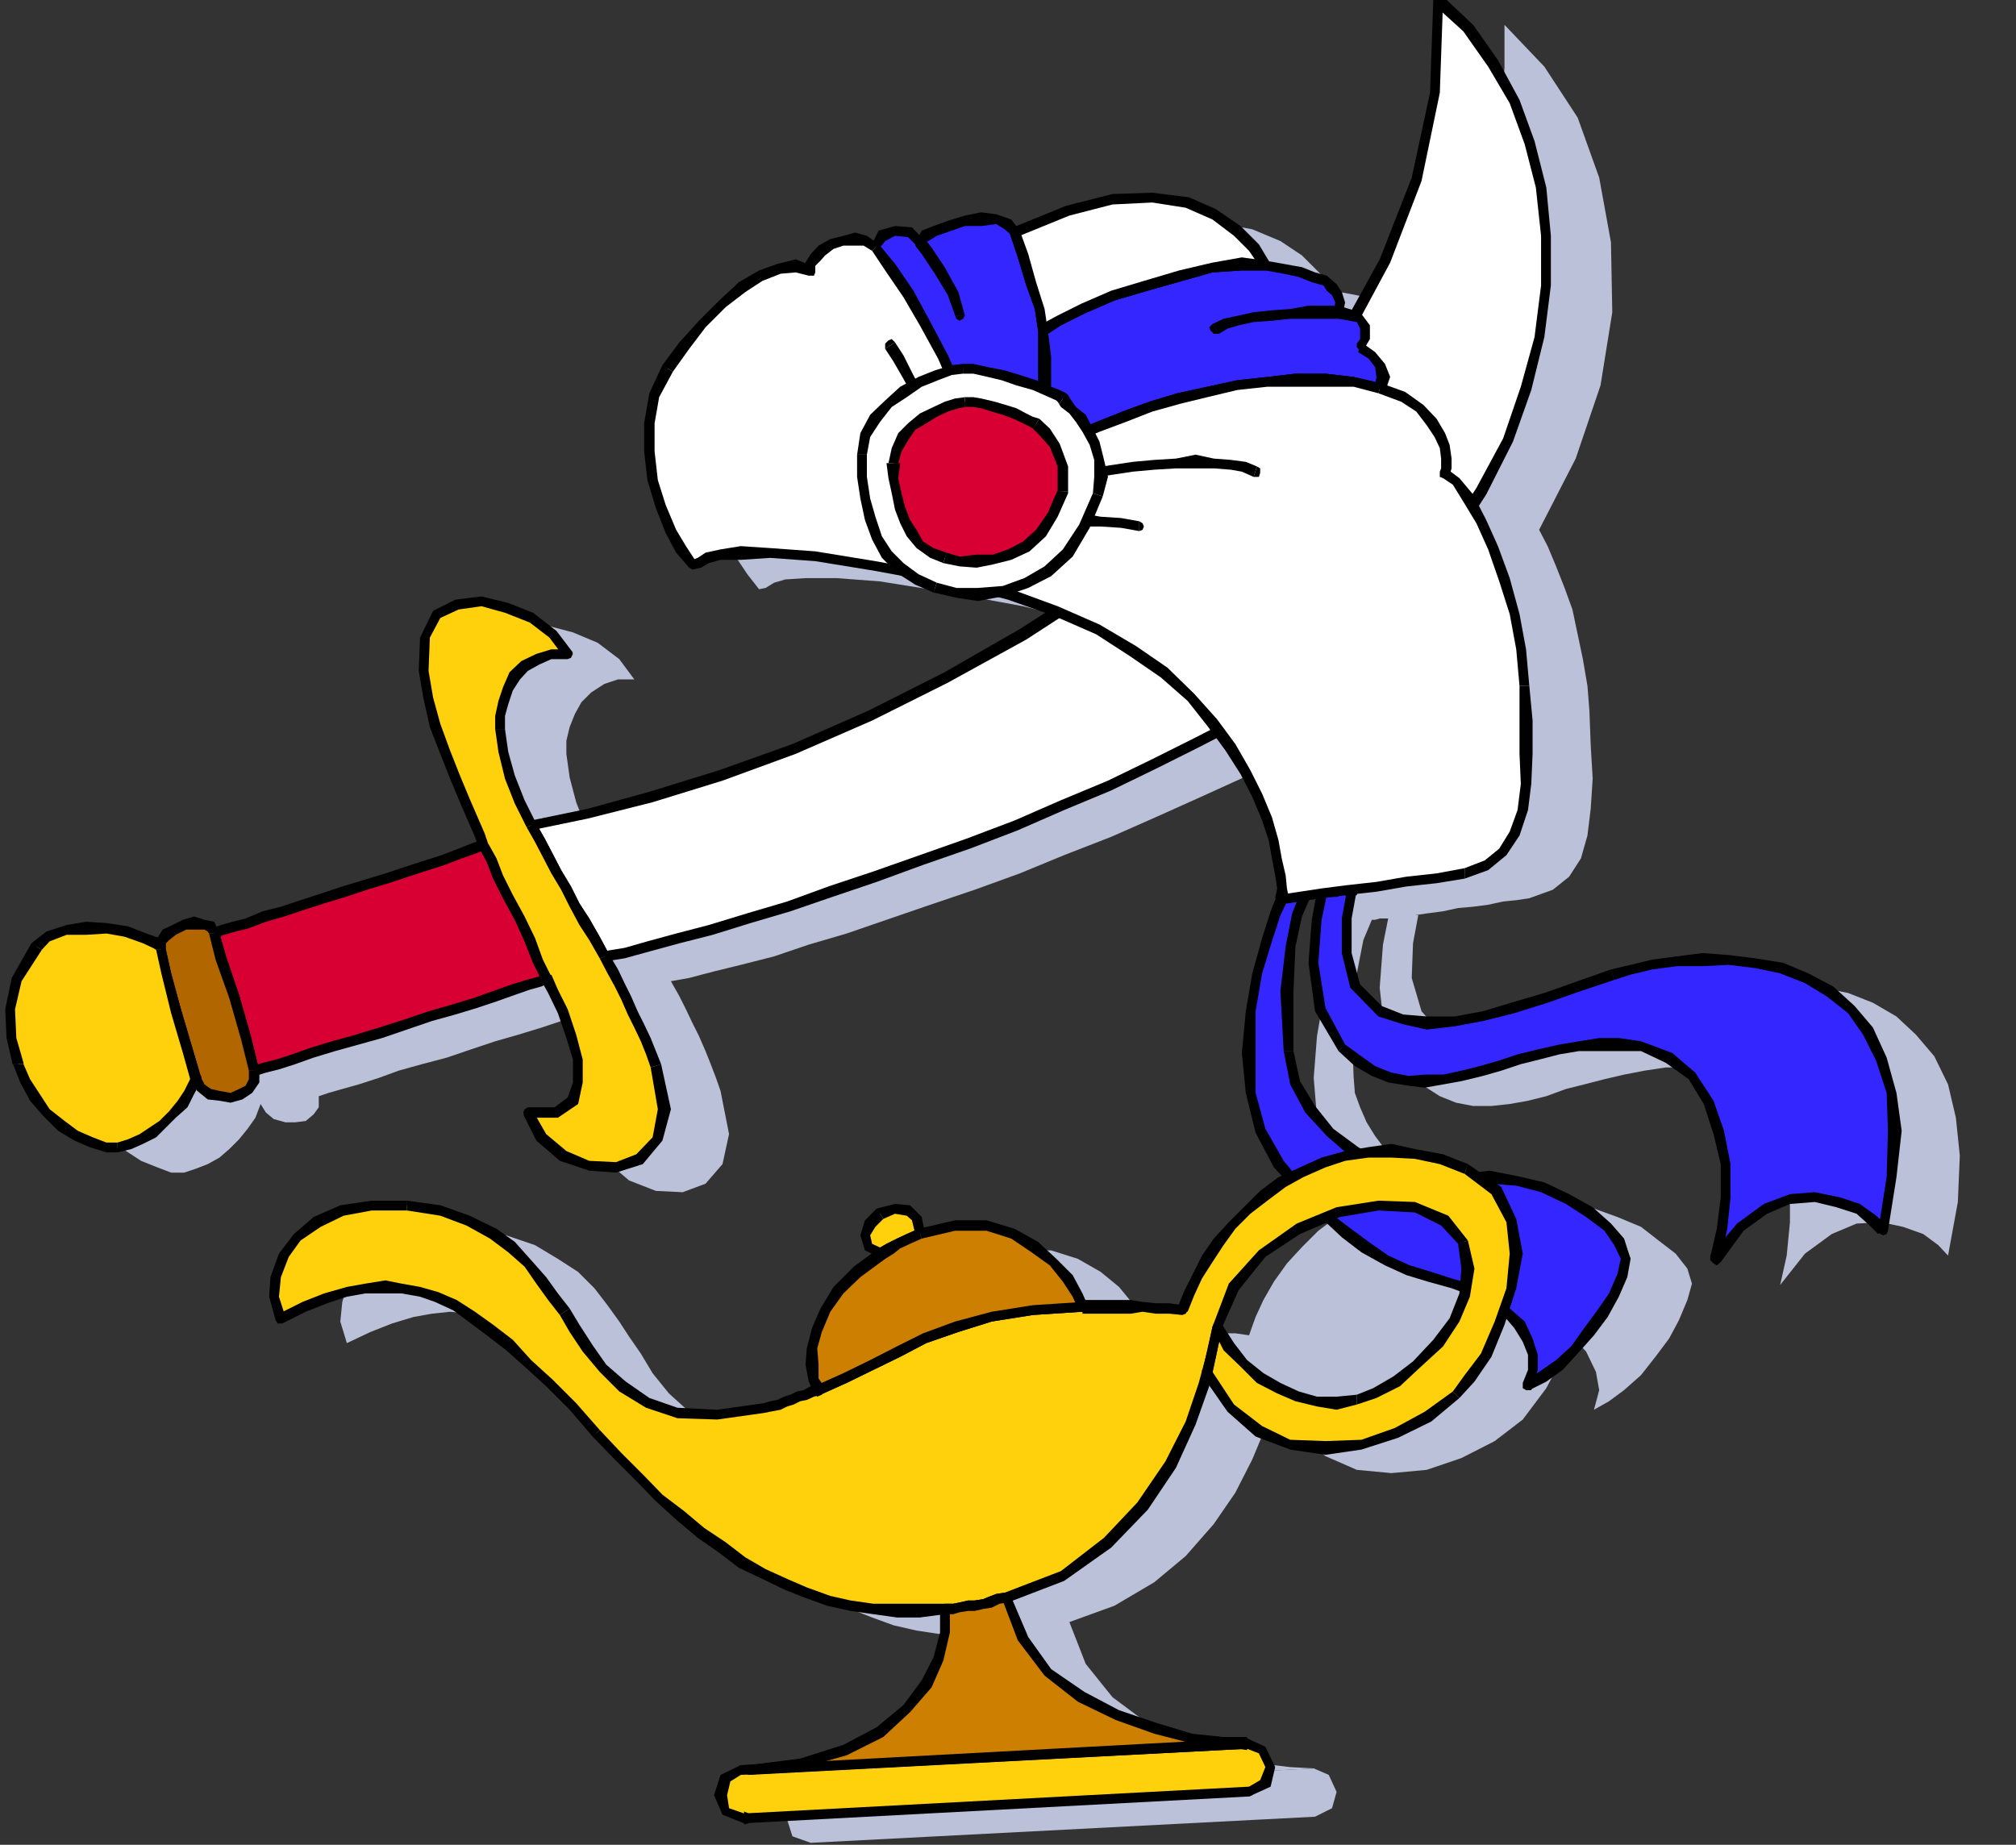 <?xml version="1.0" encoding="UTF-8" standalone="no"?>
<svg
   xmlns:ooo="http://xml.openoffice.org/svg/export"
   xmlns:dc="http://purl.org/dc/elements/1.1/"
   xmlns:cc="http://creativecommons.org/ns#"
   xmlns:rdf="http://www.w3.org/1999/02/22-rdf-syntax-ns#"
   xmlns:svg="http://www.w3.org/2000/svg"
   xmlns="http://www.w3.org/2000/svg"
   xmlns:sodipodi="http://sodipodi.sourceforge.net/DTD/sodipodi-0.dtd"
   xmlns:inkscape="http://www.inkscape.org/namespaces/inkscape"
   version="1.2"
   width="30.86mm"
   height="28.24mm"
   viewBox="0 0 3086 2824"
   preserveAspectRatio="xMidYMid"
   xml:space="preserve"
   id="svg369"
   sodipodi:docname="genie.svg"
   style="fill-rule:evenodd;stroke-width:28.222;stroke-linejoin:round"
   inkscape:version="0.92.5 (2060ec1f9f, 2020-04-08)"><rect x="0" y="0" width="3086" height="2824" fill="#333333" stroke="none"/><sodipodi:namedview
   pagecolor="#ffffff"
   bordercolor="#666666"
   borderopacity="1"
   objecttolerance="10"
   gridtolerance="10"
   guidetolerance="10"
   inkscape:pageopacity="0"
   inkscape:pageshadow="2"
   inkscape:window-width="664"
   inkscape:window-height="487"
   id="namedview371"
   showgrid="false"
   inkscape:zoom="0.2102413"
   inkscape:cx="58.318111"
   inkscape:cy="53.366928"
   inkscape:window-x="0"
   inkscape:window-y="0"
   inkscape:window-maximized="0"
   inkscape:current-layer="svg369" />
 <defs
   class="ClipPathGroup"
   id="defs8">
  <clipPath
   id="presentation_clip_path"
   clipPathUnits="userSpaceOnUse">
   <rect
   x="0"
   y="0"
   width="21000"
   height="29700"
   id="rect2" />
  </clipPath>
  <clipPath
   id="presentation_clip_path_shrink"
   clipPathUnits="userSpaceOnUse">
   <rect
   x="21"
   y="29"
   width="20958"
   height="29641"
   id="rect5" />
  </clipPath>
 </defs>
 <defs
   class="TextShapeIndex"
   id="defs12">
  <g
   ooo:slide="id1"
   ooo:id-list="id3"
   id="g10" />
 </defs>
 <defs
   class="EmbeddedBulletChars"
   id="defs44">
  <g
   id="bullet-char-template-57356"
   transform="matrix(4.8828125e-4,0,0,-4.8828125e-4,0,0)">
   <path
   d="M 580,1141 1163,571 580,0 -4,571 Z"
   id="path14"
   inkscape:connector-curvature="0" />
  </g>
  <g
   id="bullet-char-template-57354"
   transform="matrix(4.8828125e-4,0,0,-4.8828125e-4,0,0)">
   <path
   d="M 8,1128 H 1137 V 0 H 8 Z"
   id="path17"
   inkscape:connector-curvature="0" />
  </g>
  <g
   id="bullet-char-template-10146"
   transform="matrix(4.8828125e-4,0,0,-4.8828125e-4,0,0)">
   <path
   d="M 174,0 602,739 174,1481 1456,739 Z M 1358,739 309,1346 659,739 Z"
   id="path20"
   inkscape:connector-curvature="0" />
  </g>
  <g
   id="bullet-char-template-10132"
   transform="matrix(4.8828125e-4,0,0,-4.8828125e-4,0,0)">
   <path
   d="M 2015,739 1276,0 H 717 l 543,543 H 174 v 393 h 1086 l -543,545 h 557 z"
   id="path23"
   inkscape:connector-curvature="0" />
  </g>
  <g
   id="bullet-char-template-10007"
   transform="matrix(4.8828125e-4,0,0,-4.8828125e-4,0,0)">
   <path
   d="m 0,-2 c -7,16 -16,29 -25,39 l 381,530 c -94,256 -141,385 -141,387 0,25 13,38 40,38 9,0 21,-2 34,-5 21,4 42,12 65,25 l 27,-13 111,-251 280,301 64,-25 24,25 c 21,-10 41,-24 62,-43 C 886,937 835,863 770,784 769,783 710,716 594,584 L 774,223 c 0,-27 -21,-55 -63,-84 l 16,-20 C 717,90 699,76 672,76 641,76 570,178 457,381 L 164,-76 c -22,-34 -53,-51 -92,-51 -42,0 -63,17 -64,51 -7,9 -10,24 -10,44 0,9 1,19 2,30 z"
   id="path26"
   inkscape:connector-curvature="0" />
  </g>
  <g
   id="bullet-char-template-10004"
   transform="matrix(4.8828125e-4,0,0,-4.8828125e-4,0,0)">
   <path
   d="M 285,-33 C 182,-33 111,30 74,156 52,228 41,333 41,471 c 0,78 14,145 41,201 34,71 87,106 158,106 53,0 88,-31 106,-94 l 23,-176 c 8,-64 28,-97 59,-98 l 735,706 c 11,11 33,17 66,17 42,0 63,-15 63,-46 V 965 c 0,-36 -10,-64 -30,-84 L 442,47 C 390,-6 338,-33 285,-33 Z"
   id="path29"
   inkscape:connector-curvature="0" />
  </g>
  <g
   id="bullet-char-template-9679"
   transform="matrix(4.8828125e-4,0,0,-4.8828125e-4,0,0)">
   <path
   d="M 813,0 C 632,0 489,54 383,161 276,268 223,411 223,592 c 0,181 53,324 160,431 106,107 249,161 430,161 179,0 323,-54 432,-161 108,-107 162,-251 162,-431 0,-180 -54,-324 -162,-431 C 1136,54 992,0 813,0 Z"
   id="path32"
   inkscape:connector-curvature="0" />
  </g>
  <g
   id="bullet-char-template-8226"
   transform="matrix(4.8828125e-4,0,0,-4.8828125e-4,0,0)">
   <path
   d="m 346,457 c -73,0 -137,26 -191,78 -54,51 -81,114 -81,188 0,73 27,136 81,188 54,52 118,78 191,78 73,0 134,-26 185,-79 51,-51 77,-114 77,-187 0,-75 -25,-137 -76,-188 -50,-52 -112,-78 -186,-78 z"
   id="path35"
   inkscape:connector-curvature="0" />
  </g>
  <g
   id="bullet-char-template-8211"
   transform="matrix(4.8828125e-4,0,0,-4.8828125e-4,0,0)">
   <path
   d="M -4,459 H 1135 V 606 H -4 Z"
   id="path38"
   inkscape:connector-curvature="0" />
  </g>
  <g
   id="bullet-char-template-61548"
   transform="matrix(4.8828125e-4,0,0,-4.8828125e-4,0,0)">
   <path
   d="m 173,740 c 0,163 58,303 173,419 116,115 255,173 419,173 163,0 302,-58 418,-173 116,-116 174,-256 174,-419 0,-163 -58,-303 -174,-418 C 1067,206 928,148 765,148 601,148 462,206 346,322 231,437 173,577 173,740 Z"
   id="path41"
   inkscape:connector-curvature="0" />
  </g>
 </defs>
 <g
   id="g49"
   transform="translate(-8957,-13438)">
  <g
   id="id2"
   class="Master_Slide">
   <g
   id="bg-id2"
   class="Background" />
   <g
   id="bo-id2"
   class="BackgroundObjects" />
  </g>
 </g>
 <g
   class="SlideGroup"
   id="g367"
   transform="translate(-8957,-13438)">
  <g
   id="g365">
   <g
   id="container-id1">
    <g
   id="id1"
   class="Slide"
   clip-path="url(#presentation_clip_path)">
     <g
   class="Page"
   id="g361">
      <g
   class="Graphic"
   id="g359">
       <g
   id="id3">
        <rect
   class="BoundingBox"
   x="8957"
   y="13438"
   width="3086"
   height="2824"
   id="rect51"
   style="fill:none;stroke:none" />
        <defs
   id="defs56">
         <clipPath
   id="clip_path_1"
   clipPathUnits="userSpaceOnUse">
          <path
   d="m 8957,13438 h 3085 v 2823 H 8957 Z"
   id="path53"
   inkscape:connector-curvature="0" />
         </clipPath>
        </defs>
        <g
   clip-path="url(#clip_path_1)"
   id="g356">
         <path
   d="m 11527,14968 -53,18 -51,18 -49,15 -45,13 -46,7 -41,5 -38,-5 -35,-12 -36,-41 -15,-51 2,-53 8,-43 h -3 v 0 0 h -2 l 20,-3 23,-3 23,-5 23,-2 23,-3 23,-5 20,-2 20,-3 36,-13 25,-20 18,-28 10,-35 5,-41 3,-46 -3,-51 -2,-53 -3,-38 -7,-41 -8,-38 -8,-38 -12,-33 -13,-33 -13,-31 -13,-25 56,-109 38,-112 18,-112 -2,-107 -18,-99 -33,-92 -51,-78 -61,-64 v 66 l -5,66 -10,64 -15,61 -18,58 -23,59 -26,56 -30,53 -5,-2 h -8 l -7,-3 h -8 l 3,-15 -3,-13 -8,-10 -12,-10 -16,-5 -20,-8 -25,-5 -28,-5 -18,-26 -28,-28 -33,-22 -43,-18 -54,-10 -61,2 -68,18 -82,33 -10,-13 -18,-7 h -20 l -25,2 -26,8 -20,7 -15,8 -8,10 -15,-15 -23,-3 -23,8 -10,18 -15,-10 -16,-3 -18,3 -15,5 -15,10 -13,10 -5,10 v 10 l -23,-5 -25,3 -28,13 -28,17 -31,23 -30,31 -28,33 -25,35 -21,41 -7,43 v 44 l 5,43 10,40 15,39 18,27 18,23 10,-2 13,-8 17,-5 31,-2 h 48 l 66,5 94,15 125,23 20,5 23,5 20,5 18,5 21,5 17,8 18,5 18,8 -53,33 -54,33 -56,30 -53,28 -56,28 -53,25 -56,23 -51,21 -54,20 -50,18 -51,15 -49,15 -45,13 -44,10 -43,10 -38,8 -18,-38 -15,-38 -10,-38 -5,-36 v -20 l 5,-21 8,-20 10,-18 15,-15 20,-13 21,-7 h 25 l -23,-31 -33,-25 -38,-16 -38,-10 -38,5 -31,16 -18,35 -2,51 8,41 10,43 15,41 15,38 15,35 13,31 10,23 5,15 -15,5 -20,8 -26,10 -25,7 -31,11 -33,10 -30,10 -33,10 -33,10 -33,10 -31,11 -28,7 -23,10 -22,5 -16,6 -12,5 -5,-11 -11,-2 -15,-3 -15,3 -15,8 -13,7 -10,10 v 13 l -8,-10 -18,-8 -25,-7 -31,-5 -30,-3 -31,3 -28,10 -17,15 -31,51 -10,46 2,43 8,40 10,26 16,25 20,23 20,21 23,15 25,10 21,8 h 20 l 18,-6 18,-7 18,-10 15,-13 15,-15 13,-16 12,-17 8,-21 8,13 12,10 18,5 h 15 l 16,-2 12,-10 8,-11 v -17 l 15,-5 21,-6 25,-7 31,-10 30,-11 36,-10 38,-10 38,-13 36,-12 35,-10 36,-11 30,-10 28,-10 23,-8 18,-5 10,-5 10,21 13,33 15,35 8,38 2,36 -10,25 -23,18 h -43 l 20,38 33,28 41,16 41,2 35,-13 26,-30 10,-46 -13,-66 -7,-20 -8,-21 -8,-20 -10,-23 -10,-20 -10,-21 -10,-20 -13,-23 28,-5 38,-10 41,-10 51,-13 53,-18 58,-17 61,-21 67,-23 68,-23 69,-25 68,-28 72,-28 68,-30 69,-31 66,-30 64,-33 27,40 21,41 18,41 12,35 8,31 5,28 3,22 v 18 l -11,23 -12,41 -13,51 -10,58 -5,64 5,61 13,58 27,51 6,5 5,5 5,8 5,5 -31,20 -28,21 -25,25 -23,25 -20,28 -16,28 -12,26 -10,28 -21,-3 h -23 -17 l -21,-2 h -18 -17 l -18,2 h -18 l -8,-20 -15,-23 -23,-28 -28,-23 -35,-20 -41,-13 h -48 l -51,13 -5,-23 -15,-13 -21,-2 -20,7 -15,15 -8,18 3,18 20,10 -38,28 -28,28 -18,31 -13,30 -7,28 v 26 l 2,22 8,16 -10,5 -10,2 -11,5 -10,3 -10,5 -13,3 -10,2 -13,3 -71,10 -58,-3 -48,-15 -36,-25 -31,-28 -25,-31 -18,-30 -18,-26 -15,-23 -18,-25 -20,-26 -25,-25 -31,-20 -35,-21 -44,-15 -51,-7 h -53 l -46,7 -38,18 -30,23 -23,28 -10,33 -3,30 10,33 36,-17 33,-13 33,-10 28,-5 28,-3 28,3 28,5 25,7 28,13 26,18 28,20 28,23 30,28 31,30 35,36 36,41 33,35 33,33 33,31 30,28 33,25 31,23 33,23 30,18 34,15 33,13 33,12 35,8 33,5 38,3 h 36 l 38,-3 v 38 l -10,38 -18,41 -30,36 -44,35 -53,28 -66,21 -79,10 763,-41 -36,-2 -51,-6 -53,-15 -59,-20 -58,-28 -51,-38 -41,-51 -25,-64 69,-25 61,-36 48,-40 43,-49 33,-48 26,-51 20,-48 13,-46 35,54 44,35 48,21 53,5 54,-5 53,-18 51,-26 43,-33 15,-20 21,-28 20,-38 18,-43 23,25 15,31 5,28 -8,30 23,-13 23,-17 26,-23 22,-28 21,-28 15,-28 13,-31 7,-25 -7,-23 -18,-23 -26,-20 -27,-21 -36,-15 -36,-13 -35,-7 -38,-3 -5,-2 -6,-5 -5,-3 -5,-2 -23,-8 -20,-8 -23,-5 -20,-2 -23,-3 h -20 -21 l -20,3 -20,-13 -18,-15 -18,-18 -15,-20 -13,-21 -10,-23 -8,-22 -2,-26 -3,-89 8,-68 10,-51 13,-31 v 0 0 0 0 h 5 l 7,-2 h 8 10 -2 v 0 h -3 v 0 l -8,40 -5,66 8,72 33,58 26,20 25,16 25,10 26,5 h 28 l 28,-3 28,-5 28,-7 30,-11 28,-7 31,-8 30,-7 31,-6 33,-5 h 30 l 33,5 43,18 33,28 26,41 15,46 10,48 v 51 l -5,51 -10,45 38,-48 41,-30 38,-16 38,-2 33,7 31,11 23,17 15,16 15,-82 3,-71 -6,-58 -12,-51 -21,-43 -28,-33 -30,-28 -36,-21 -38,-15 -40,-8 -41,-5 h -41 l -38,3 -38,5 -33,8 z"
   id="path58"
   inkscape:connector-curvature="0"
   style="fill:#bac1d8;stroke:none" />
         <path
   d="m 11136,15619 -31,5 -31,-3 -30,-7 -31,-13 -27,-15 -26,-23 -20,-25 -18,-31 10,-30 13,-28 18,-23 20,-23 23,-20 28,-18 28,-13 28,-13 23,21 23,17 25,16 23,12 23,11 23,10 25,7 25,8 5,3 h 8 l 5,2 5,3 -10,30 -15,31 -23,28 -23,22 -25,23 -26,16 -25,12 z"
   id="path60"
   inkscape:connector-curvature="0"
   style="fill:#bac1d8;stroke:none" />
         <path
   d="m 11108,14841 h -3 v 0 0 h -3 3 v 0 0 z"
   id="path62"
   inkscape:connector-curvature="0"
   style="fill:#bac1d8;stroke:none" />
         <path
   d="m 10198,16259 772,-40 26,-13 7,-25 -12,-26 -23,-10 -776,41 -22,12 -8,26 8,25 z"
   id="path64"
   inkscape:connector-curvature="0"
   style="fill:#bac1d8;stroke:none" />
         <path
   d="m 9882,14902 -15,-28 -15,-25 -15,-26 -13,-25 -15,-26 -13,-25 -13,-23 -13,-23 87,-17 96,-26 107,-33 112,-41 117,-50 117,-59 117,-66 114,-74 107,-84 102,-91 89,-99 78,-107 64,-117 48,-124 28,-133 5,-142 46,43 38,54 33,58 23,64 18,68 8,74 v 76 l -11,79 -20,79 -28,79 -41,78 -50,79 -61,74 -74,71 -87,66 -99,61 -63,33 -66,33 -69,33 -71,31 -71,30 -74,28 -71,26 -71,25 -69,23 -64,23 -61,18 -58,17 -51,13 -43,13 -38,10 z"
   id="path66"
   inkscape:connector-curvature="0"
   style="fill:#ffffff;stroke:none" />
         <path
   d="m 9770,14694 -7,10 13,23 12,23 13,25 15,25 13,26 15,28 15,23 16,28 15,-5 -15,-28 -16,-28 -15,-23 -13,-26 -15,-25 -13,-25 -12,-23 -13,-23 -8,10 8,-10 -2,-5 h -8 l -5,2 v 8 z"
   id="path68"
   inkscape:connector-curvature="0"
   style="fill:#000000;stroke:none" />
         <path
   d="m 11163,13430 -12,8 -5,142 -28,130 -49,125 -63,114 -79,107 -86,99 -102,89 -107,84 -114,73 -115,66 -117,59 -116,51 -112,40 -107,33 -94,26 -87,18 v 15 l 87,-18 99,-25 107,-33 112,-41 117,-51 116,-58 120,-66 114,-74 107,-84 102,-94 91,-99 79,-107 64,-119 48,-125 28,-135 5,-142 -13,8 13,-8 -3,-5 -5,-3 -5,3 -2,5 z"
   id="path70"
   inkscape:connector-curvature="0"
   style="fill:#000000;stroke:none" />
         <path
   d="m 10856,14549 v 0 l 102,-61 86,-66 74,-74 63,-74 51,-79 41,-81 28,-79 20,-81 10,-79 v -76 l -7,-74 -18,-71 -23,-63 -33,-61 -38,-54 -49,-46 -10,16 44,40 38,54 33,56 23,63 17,66 8,74 v 76 l -10,79 -21,76 -27,79 -41,76 -51,79 -58,74 -74,68 -87,67 -96,61 v 0 z"
   id="path72"
   inkscape:connector-curvature="0"
   style="fill:#000000;stroke:none" />
         <path
   d="m 9875,14905 7,5 31,-5 40,-11 44,-12 51,-13 58,-18 61,-18 64,-22 68,-23 71,-26 72,-25 73,-28 71,-31 72,-30 68,-33 66,-33 64,-33 -5,-15 -64,33 -66,33 -68,33 -72,30 -71,31 -74,28 -71,25 -71,25 -69,23 -63,23 -61,18 -59,18 -50,13 -44,12 -35,10 -31,5 8,6 -8,-6 -5,3 -2,5 2,5 5,3 z"
   id="path74"
   inkscape:connector-curvature="0"
   style="fill:#000000;stroke:none" />
         <path
   d="m 9285,14867 10,38 20,58 18,64 13,50 15,-5 21,-5 25,-7 28,-10 33,-11 36,-10 35,-10 38,-13 38,-12 36,-11 33,-10 31,-10 27,-10 23,-8 18,-5 10,-5 -12,-25 -13,-33 -15,-33 -18,-33 -15,-31 -11,-25 -10,-18 -2,-5 -16,5 -20,8 -25,10 -26,7 -30,10 -31,11 -33,10 -33,10 -33,10 -30,10 -31,10 -28,8 -25,10 -21,5 -17,5 z"
   id="path76"
   inkscape:connector-curvature="0"
   style="fill:#d80033;stroke:none" />
         <path
   d="m 9343,15070 11,7 -13,-53 -18,-63 -20,-59 -10,-35 h -16 l 10,40 21,59 18,63 12,48 10,8 -10,-8 3,6 5,2 5,-2 3,-6 z"
   id="path78"
   inkscape:connector-curvature="0"
   style="fill:#000000;stroke:none" />
         <path
   d="m 9786,14938 5,-10 -10,5 -18,5 -23,7 -28,10 -31,11 -33,10 -35,10 -38,13 -38,12 -36,11 -36,10 -33,10 -28,10 -25,8 -20,5 -16,5 5,15 16,-5 20,-5 25,-8 28,-10 33,-10 36,-10 36,-10 38,-13 38,-13 36,-10 33,-10 30,-10 28,-10 23,-8 18,-5 10,-5 5,-10 -5,10 5,-5 v -5 l -3,-5 h -7 z"
   id="path80"
   inkscape:connector-curvature="0"
   style="fill:#000000;stroke:none" />
         <path
   d="m 9699,14739 -10,-5 3,5 10,18 10,26 15,30 18,33 15,33 13,33 13,26 15,-5 -13,-26 -12,-33 -16,-33 -18,-33 -15,-30 -10,-26 -10,-18 -3,-5 -10,-5 10,5 -2,-5 h -8 l -5,3 v 7 z"
   id="path82"
   inkscape:connector-curvature="0"
   style="fill:#000000;stroke:none" />
         <path
   d="m 9293,14867 -6,7 13,-5 18,-5 20,-5 26,-10 28,-8 30,-10 31,-10 33,-10 33,-11 33,-10 30,-10 31,-10 25,-8 26,-10 20,-7 15,-6 -5,-15 -15,5 -20,8 -26,10 -25,8 -31,10 -30,10 -33,10 -33,10 -33,11 -31,10 -30,10 -28,7 -26,11 -20,5 -18,5 -13,5 -5,8 5,-8 -5,2 v 8 l 3,5 h 7 z"
   id="path84"
   inkscape:connector-curvature="0"
   style="fill:#000000;stroke:none" />
         <path
   d="m 9204,14892 7,36 15,58 18,61 13,43 8,13 12,10 16,3 17,2 16,-5 12,-8 8,-12 v -16 l -13,-50 -18,-64 -20,-58 -10,-38 -5,-11 -10,-2 -16,-3 -15,3 -15,7 -13,8 -7,10 z"
   id="path86"
   inkscape:connector-curvature="0"
   style="fill:#b26600;stroke:none" />
         <path
   d="m 9265,15088 v 0 l -13,-44 -18,-61 -15,-55 -8,-36 h -15 l 8,36 15,61 18,61 12,43 v 0 0 l 5,5 h 5 l 6,-3 z"
   id="path88"
   inkscape:connector-curvature="0"
   style="fill:#000000;stroke:none" />
         <path
   d="m 9338,15077 v 0 13 l -5,10 -10,5 -13,6 -17,-3 -13,-3 -10,-7 -5,-10 -16,5 10,15 16,13 18,2 17,3 18,-5 15,-10 11,-16 v -18 0 z"
   id="path90"
   inkscape:connector-curvature="0"
   style="fill:#000000;stroke:none" />
         <path
   d="m 9277,14867 v 0 l 10,40 21,59 18,63 12,48 h 16 l -13,-53 -18,-63 -20,-59 -10,-35 v 0 z"
   id="path92"
   inkscape:connector-curvature="0"
   style="fill:#000000;stroke:none" />
         <path
   d="m 9211,14892 v -3 -7 l 5,-5 10,-8 16,-8 h 12 16 l 5,3 2,3 h 16 l -8,-18 -15,-3 -16,-5 -17,5 -16,8 -15,7 -10,16 v 17 -2 2 l 5,6 h 5 l 5,-3 v -8 z"
   id="path94"
   inkscape:connector-curvature="0"
   style="fill:#000000;stroke:none" />
         <path
   d="m 9697,14732 2,5 10,18 11,25 15,31 18,33 15,33 13,33 12,25 10,20 16,31 12,38 11,36 v 35 l -8,28 -25,18 h -44 l 21,38 33,28 40,15 41,3 36,-13 28,-30 10,-46 -13,-66 -8,-20 -7,-21 -10,-20 -10,-20 -11,-23 -10,-21 -10,-20 -13,-23 -15,-28 -15,-25 -15,-26 -13,-25 -15,-26 -13,-25 -13,-23 -13,-23 -17,-35 -16,-38 -10,-39 -5,-35 v -20 l 5,-21 8,-20 10,-20 15,-16 21,-10 20,-8 h 25 l -23,-30 -33,-25 -38,-16 -38,-10 -38,5 -30,15 -18,36 -3,51 8,41 10,43 15,40 16,39 15,35 12,31 11,23 z"
   id="path96"
   inkscape:connector-curvature="0"
   style="fill:#ffd10c;stroke:none" />
         <path
   d="m 9801,14930 v 3 l -13,-26 -12,-33 -16,-33 -18,-33 -15,-30 -10,-26 -10,-18 -3,-5 -15,5 3,5 10,18 10,26 15,30 18,33 15,33 13,33 13,26 v 2 -2 l 5,5 h 5 l 5,-3 v -7 z"
   id="path98"
   inkscape:connector-curvature="0"
   style="fill:#000000;stroke:none" />
         <path
   d="m 9773,15139 -8,10 h 46 l 31,-21 7,-33 v -35 l -10,-38 -13,-39 -15,-30 -10,-23 -15,10 10,18 15,31 13,38 10,33 v 35 l -8,23 -20,15 h -41 l -7,11 7,-11 -5,3 -2,5 2,5 5,3 z"
   id="path100"
   inkscape:connector-curvature="0"
   style="fill:#000000;stroke:none" />
         <path
   d="m 9953,15072 v 0 l 11,64 -8,43 -25,26 -31,12 -41,-2 -35,-15 -31,-26 -20,-35 -15,5 20,40 36,31 45,15 41,3 41,-13 30,-36 13,-48 -15,-69 v 0 z"
   id="path102"
   inkscape:connector-curvature="0"
   style="fill:#000000;stroke:none" />
         <path
   d="m 9875,14905 v 0 l 12,23 11,20 10,20 10,23 10,20 10,21 8,20 7,20 16,-5 -8,-20 -8,-20 -10,-21 -10,-20 -10,-23 -10,-20 -10,-21 -13,-22 v 0 z"
   id="path104"
   inkscape:connector-curvature="0"
   style="fill:#000000;stroke:none" />
         <path
   d="m 9763,14704 v 0 l 13,23 12,23 13,25 15,25 13,26 15,28 15,23 16,28 15,-5 -15,-28 -16,-28 -15,-23 -13,-26 -15,-25 -13,-25 -12,-23 -13,-23 v 0 z"
   id="path106"
   inkscape:connector-curvature="0"
   style="fill:#000000;stroke:none" />
         <path
   d="m 9715,14554 v 0 l 5,35 10,41 15,38 18,36 15,-5 -18,-36 -15,-38 -10,-36 -5,-35 v 0 z"
   id="path108"
   inkscape:connector-curvature="0"
   style="fill:#000000;stroke:none" />
         <path
   d="m 9819,14442 7,-10 h -25 l -23,7 -23,11 -18,17 -10,23 -7,21 -5,23 v 20 h 15 v -20 l 5,-18 7,-21 11,-17 12,-13 18,-10 18,-8 h 25 l 8,-10 -8,10 5,-2 3,-6 -3,-5 -5,-2 z"
   id="path110"
   inkscape:connector-curvature="0"
   style="fill:#000000;stroke:none" />
         <path
   d="m 9613,14465 v 0 l 2,-51 16,-30 28,-13 35,-5 36,10 38,15 30,23 21,28 15,-5 -25,-33 -36,-28 -38,-15 -41,-10 -40,5 -34,17 -20,41 -2,51 v 0 z"
   id="path112"
   inkscape:connector-curvature="0"
   style="fill:#000000;stroke:none" />
         <path
   d="m 9704,14729 v 0 l -5,-15 -10,-23 -13,-30 -15,-36 -15,-38 -15,-41 -11,-40 -7,-41 h -15 l 7,41 10,45 16,41 15,38 15,36 13,30 10,23 5,15 v 0 0 l 5,5 h 5 l 5,-2 z"
   id="path114"
   inkscape:connector-curvature="0"
   style="fill:#000000;stroke:none" />
         <path
   d="m 9257,15090 -13,-43 -18,-61 -15,-58 -7,-36 -8,-10 -18,-8 -28,-10 -30,-5 h -31 l -30,2 -28,11 -18,15 -31,51 -10,45 3,44 10,40 10,26 15,25 18,23 23,20 23,16 23,10 23,7 h 17 l 18,-5 18,-7 18,-10 15,-13 15,-15 16,-16 10,-17 z"
   id="path116"
   inkscape:connector-curvature="0"
   style="fill:#ffd10c;stroke:none" />
         <path
   d="m 9196,14892 v 0 l 8,36 15,61 18,61 12,43 16,-5 -13,-44 -18,-61 -15,-55 -8,-36 v 0 z"
   id="path118"
   inkscape:connector-curvature="0"
   style="fill:#000000;stroke:none" />
         <path
   d="m 9021,14892 v 0 l 12,-13 26,-10 h 30 l 31,-2 28,5 28,10 15,7 5,3 h 15 l -10,-18 -20,-7 -28,-11 -33,-5 -31,-2 -30,5 -31,10 -23,18 v 0 z"
   id="path120"
   inkscape:connector-curvature="0"
   style="fill:#000000;stroke:none" />
         <path
   d="m 8993,15067 v -2 l -11,-38 -2,-44 10,-43 31,-48 -16,-10 -30,53 -10,48 2,44 10,43 v -3 z"
   id="path122"
   inkscape:connector-curvature="0"
   style="fill:#000000;stroke:none" />
         <path
   d="m 9137,15187 v 0 h -17 l -21,-8 -23,-10 -20,-15 -23,-18 -15,-23 -15,-23 -10,-23 h -16 l 11,28 15,28 20,23 23,23 25,15 23,10 26,8 h 17 v 0 z"
   id="path124"
   inkscape:connector-curvature="0"
   style="fill:#000000;stroke:none" />
         <path
   d="m 9249,15093 v -5 l -10,20 -10,15 -13,16 -15,15 -15,10 -15,10 -18,8 -16,5 v 15 l 21,-5 18,-8 20,-10 15,-15 15,-15 18,-16 10,-20 11,-20 v -5 5 -8 l -6,-2 h -5 l -5,5 z"
   id="path126"
   inkscape:connector-curvature="0"
   style="fill:#000000;stroke:none" />
         <path
   d="m 10980,14806 11,-3 h 12 l 10,-3 h 13 l -7,44 v 53 l 12,51 38,38 36,13 36,5 43,-3 43,-7 46,-13 51,-15 50,-18 51,-18 28,-8 33,-7 38,-5 39,-3 h 40 l 41,5 41,8 38,15 35,20 33,28 26,33 20,44 15,51 5,58 -5,71 -12,82 -16,-16 -22,-18 -31,-10 -36,-7 -38,2 -38,15 -38,28 -38,49 10,-46 5,-48 v -51 l -10,-48 -15,-46 -26,-41 -35,-28 -43,-18 -34,-2 h -30 l -31,2 -30,5 -31,8 -30,8 -31,10 -28,7 -30,8 -28,5 -28,3 h -25 l -28,-5 -26,-11 -23,-15 -25,-20 -33,-59 -10,-71 5,-66 z"
   id="path128"
   inkscape:connector-curvature="0"
   style="fill:#3326ff;stroke:none" />
         <path
   d="m 11034,14800 -8,-10 -13,3 -10,2 h -12 l -11,3 v 15 l 11,-2 h 12 l 10,-3 13,3 -7,-11 7,11 8,-3 2,-8 -2,-7 -8,-3 z"
   id="path130"
   inkscape:connector-curvature="0"
   style="fill:#000000;stroke:none" />
         <path
   d="m 11072,14978 v 0 l -33,-33 -13,-48 v -53 l 8,-44 h -15 l -8,44 v 53 l 13,53 43,44 v 0 z"
   id="path132"
   inkscape:connector-curvature="0"
   style="fill:#000000;stroke:none" />
         <path
   d="m 11423,14922 v 0 l -51,18 -51,18 -51,15 -43,13 -43,8 h -43 l -36,-3 -33,-13 -5,16 38,12 36,8 43,-5 43,-8 48,-12 51,-16 51,-18 51,-17 v 0 z"
   id="path134"
   inkscape:connector-curvature="0"
   style="fill:#000000;stroke:none" />
         <path
   d="m 11832,15327 15,-5 13,-82 8,-71 -8,-58 -15,-54 -21,-46 -28,-33 -33,-30 -38,-20 -38,-16 -43,-7 -41,-5 -40,-3 -39,5 -38,5 -33,8 -30,7 5,16 25,-8 33,-8 38,-5 h 39 l 40,-2 41,5 38,8 38,15 33,20 33,26 23,33 20,40 16,49 2,58 -2,71 -13,82 15,-6 -15,6 3,5 5,2 5,-2 2,-5 z"
   id="path136"
   inkscape:connector-curvature="0"
   style="fill:#000000;stroke:none" />
         <path
   d="m 11575,15362 16,8 35,-48 36,-26 35,-15 38,-3 33,8 31,10 20,18 13,13 15,-11 -18,-17 -25,-18 -30,-10 -39,-8 -38,3 -40,15 -41,30 -41,49 16,7 -16,-7 v 7 l 5,5 5,3 6,-5 z"
   id="path138"
   inkscape:connector-curvature="0"
   style="fill:#000000;stroke:none" />
         <path
   d="m 11469,15047 v 0 l 38,18 35,25 23,38 15,46 11,46 v 51 l -6,48 -10,43 16,5 10,-48 5,-48 v -51 l -10,-51 -16,-46 -28,-43 -35,-30 -48,-18 v 0 z"
   id="path140"
   inkscape:connector-curvature="0"
   style="fill:#000000;stroke:none" />
         <path
   d="m 11006,15047 v 0 l 25,23 26,15 25,10 31,5 25,3 28,-5 28,-5 33,-8 28,-8 30,-10 28,-7 31,-8 30,-5 h 31 30 34 v -15 l -34,-5 h -30 l -31,5 -30,5 -31,7 -33,8 -30,10 -28,8 -28,7 -28,6 h -28 l -25,2 -26,-5 -25,-10 -21,-15 -25,-18 v 0 z"
   id="path142"
   inkscape:connector-curvature="0"
   style="fill:#000000;stroke:none" />
         <path
   d="m 10980,14798 -7,5 -8,43 -5,66 10,74 36,61 10,-10 -30,-56 -11,-69 5,-66 8,-38 -8,5 8,-5 v -8 l -5,-2 h -5 l -5,5 z"
   id="path144"
   inkscape:connector-curvature="0"
   style="fill:#000000;stroke:none" />
         <path
   d="m 10955,14808 -15,3 h -10 l -8,2 h -3 l -10,23 -12,41 -16,51 -10,58 -2,64 2,61 15,58 28,51 36,41 33,35 33,28 31,23 33,20 33,16 33,10 33,10 33,10 28,15 23,18 20,20 13,23 7,23 v 23 l -7,23 23,-13 25,-18 23,-22 23,-28 20,-28 18,-28 13,-31 5,-25 -11,-26 -17,-23 -28,-22 -33,-21 -38,-18 -41,-10 -41,-5 -38,3 -41,2 -43,-7 -43,-13 -41,-23 -38,-30 -30,-36 -23,-41 -10,-48 -3,-92 5,-68 10,-48 z"
   id="path146"
   inkscape:connector-curvature="0"
   style="fill:#3326ff;stroke:none" />
         <path
   d="m 10927,14818 -8,3 h 3 l 8,-3 h 10 l 15,-2 v -16 l -15,3 h -10 l -8,3 h -3 l -7,2 7,-2 -5,2 -2,5 2,5 5,3 z"
   id="path148"
   inkscape:connector-curvature="0"
   style="fill:#000000;stroke:none" />
         <path
   d="m 10922,15215 v 0 l -28,-49 -15,-55 v -61 -64 l 10,-58 15,-49 13,-40 10,-21 -15,-10 -10,25 -13,41 -15,54 -10,58 -6,64 6,61 15,61 28,53 v 0 z"
   id="path150"
   inkscape:connector-curvature="0"
   style="fill:#000000;stroke:none" />
         <path
   d="m 11179,15395 v 0 l -31,-10 -33,-10 -33,-15 -30,-21 -31,-23 -33,-25 -33,-36 -33,-40 -15,10 38,41 33,35 33,31 30,23 36,20 33,15 33,10 36,10 v 0 z"
   id="path152"
   inkscape:connector-curvature="0"
   style="fill:#000000;stroke:none" />
         <path
   d="m 11293,15550 10,10 8,-25 v -23 l -8,-25 -12,-26 -23,-20 -23,-20 -31,-16 -35,-10 v 15 l 30,11 26,15 23,15 17,20 13,21 8,20 v 23 l -8,20 10,11 -10,-11 v 8 l 5,3 h 8 l 2,-6 z"
   id="path154"
   inkscape:connector-curvature="0"
   style="fill:#000000;stroke:none" />
         <path
   d="m 11438,15365 v 0 l -5,23 -13,30 -18,26 -20,27 -20,28 -23,21 -26,18 -20,12 5,16 26,-13 25,-18 23,-25 25,-28 21,-28 17,-31 13,-30 5,-28 v 0 0 l -2,-5 -5,-3 -5,3 z"
   id="path156"
   inkscape:connector-curvature="0"
   style="fill:#000000;stroke:none" />
         <path
   d="m 11199,15250 v 0 h 38 l 41,3 38,10 38,18 31,20 28,21 15,22 10,21 h 15 l -10,-31 -20,-23 -28,-25 -36,-20 -38,-18 -43,-10 -41,-8 -38,5 v 0 z"
   id="path158"
   inkscape:connector-curvature="0"
   style="fill:#000000;stroke:none" />
         <path
   d="m 10922,15047 v 0 l 10,51 23,43 33,36 38,33 43,23 46,12 43,8 41,-3 v -15 l -41,3 -43,-8 -41,-13 -38,-23 -38,-28 -28,-35 -23,-38 -10,-46 v 0 z"
   id="path160"
   inkscape:connector-curvature="0"
   style="fill:#000000;stroke:none" />
         <path
   d="m 10955,14816 -8,-10 -12,30 -10,51 -8,68 5,92 h 15 v -92 l 3,-68 10,-46 13,-30 -8,-11 8,11 v -8 l -5,-3 h -6 l -5,6 z"
   id="path162"
   inkscape:connector-curvature="0"
   style="fill:#000000;stroke:none" />
         <path
   d="m 11069,14033 -40,-10 -43,-3 h -46 l -43,3 -46,5 -46,10 -43,10 -43,13 -41,15 -41,15 -35,16 -36,15 -28,12 -28,16 -20,10 -18,10 -10,-36 -15,-45 -23,-51 -23,-54 -28,-50 -26,-46 -27,-41 -23,-30 10,-18 20,-8 23,3 15,15 8,-10 15,-8 23,-7 23,-8 25,-2 h 23 l 18,7 10,13 13,35 13,44 12,38 5,33 26,-15 35,-18 46,-21 51,-15 53,-15 49,-13 45,-5 36,3 28,5 25,5 21,7 18,6 10,10 7,10 5,13 -2,15 30,7 11,16 v 18 l -8,12 18,13 12,15 5,18 z"
   id="path164"
   inkscape:connector-curvature="0"
   style="fill:#3326ff;stroke:none" />
         <path
   d="m 10464,14170 13,8 15,-10 21,-11 28,-15 28,-13 35,-15 36,-15 40,-15 41,-16 43,-12 41,-10 46,-11 46,-5 h 43 46 43 l 38,10 5,-15 -43,-10 -43,-5 h -46 l -43,5 -46,5 -46,10 -46,10 -43,13 -41,15 -40,16 -36,15 -35,15 -28,13 -28,15 -21,10 -20,10 13,8 -13,-8 -5,6 2,5 5,5 h 8 z"
   id="path166"
   inkscape:connector-curvature="0"
   style="fill:#000000;stroke:none" />
         <path
   d="m 10289,13817 3,5 20,30 28,41 25,43 28,51 23,53 23,51 15,46 10,33 h 16 l -11,-38 -15,-46 -23,-51 -23,-53 -27,-51 -26,-48 -28,-41 -25,-30 2,5 -2,-5 -5,-3 -3,3 -2,5 v 5 z"
   id="path168"
   inkscape:connector-curvature="0"
   style="fill:#000000;stroke:none" />
         <path
   d="m 10358,13809 15,-2 -20,-21 -26,-2 -25,7 -13,26 h 15 l 8,-10 15,-8 20,2 11,11 15,-3 -15,3 5,5 h 5 l 5,-3 v -7 z"
   id="path170"
   inkscape:connector-curvature="0"
   style="fill:#000000;stroke:none" />
         <path
   d="m 10518,13791 v 0 l -13,-17 -23,-8 -23,-3 -25,5 -26,8 -22,8 -18,7 -10,18 h 15 l 5,-2 13,-8 23,-8 20,-7 h 25 l 23,-3 13,8 8,7 v 0 z"
   id="path172"
   inkscape:connector-curvature="0"
   style="fill:#000000;stroke:none" />
         <path
   d="m 10548,13936 13,8 -5,-33 -13,-41 -12,-43 -13,-36 -15,5 12,36 13,43 13,36 5,33 12,7 -12,-7 2,5 5,2 5,-2 3,-5 z"
   id="path174"
   inkscape:connector-curvature="0"
   style="fill:#000000;stroke:none" />
         <path
   d="m 10894,13837 v 0 l -36,-5 -45,8 -51,12 -54,16 -50,15 -46,20 -36,18 -28,15 10,15 23,-15 36,-18 46,-20 51,-15 53,-15 46,-13 45,-3 h 36 v 0 z"
   id="path176"
   inkscape:connector-curvature="0"
   style="fill:#000000;stroke:none" />
         <path
   d="m 11006,13906 7,10 3,-15 -5,-16 -8,-12 -15,-13 -18,-5 -20,-8 -28,-5 -28,-5 v 15 l 28,5 23,5 20,8 18,5 5,8 8,7 5,11 -3,15 8,10 -8,-10 3,5 5,2 5,-2 2,-5 z"
   id="path178"
   inkscape:connector-curvature="0"
   style="fill:#000000;stroke:none" />
         <path
   d="m 11041,13962 3,12 10,-17 v -21 l -15,-20 -33,-10 v 20 l 28,5 5,10 v 16 l -5,7 2,13 -2,-13 v 5 l 2,3 3,2 h 5 z"
   id="path180"
   inkscape:connector-curvature="0"
   style="fill:#000000;stroke:none" />
         <path
   d="m 11067,14040 10,-2 8,-23 -8,-20 -15,-18 -21,-15 -5,15 16,10 10,13 2,15 -2,13 10,-3 -10,3 v 7 l 5,5 5,3 5,-5 z"
   id="path182"
   inkscape:connector-curvature="0"
   style="fill:#000000;stroke:none" />
         <path
   d="m 10919,14813 v -15 l -2,-20 -5,-26 -5,-28 -10,-33 -16,-35 -17,-36 -23,-38 -28,-38 -33,-38 -41,-39 -48,-33 -54,-33 -63,-28 -71,-25 -82,-20 -124,-23 -92,-15 -69,-6 h -45 l -31,3 -20,5 -13,8 -10,2 -18,-23 -15,-28 -15,-38 -13,-40 -5,-44 v -43 l 8,-43 20,-41 25,-35 28,-33 31,-31 30,-25 28,-18 28,-10 26,-5 23,7 v -10 l 7,-10 10,-10 16,-10 17,-5 18,-3 15,3 16,10 23,30 27,41 26,46 28,50 23,54 23,51 15,45 10,36 18,-10 20,-10 28,-16 28,-12 36,-15 35,-16 41,-15 41,-15 43,-13 43,-10 46,-10 46,-5 43,-3 h 46 l 43,3 40,10 36,13 25,17 18,21 13,20 8,18 2,18 v 15 l -2,7 17,13 18,26 20,35 18,41 18,48 15,53 10,54 6,56 2,53 v 51 46 l -5,40 -13,36 -17,28 -26,20 -33,13 -43,8 -46,5 -46,7 -45,5 -39,6 -33,5 -20,2 z"
   id="path184"
   inkscape:connector-curvature="0"
   style="fill:#ffffff;stroke:none" />
         <path
   d="m 10421,14335 v 0 l 79,21 71,25 64,28 51,33 48,33 41,36 30,38 28,38 23,36 18,35 15,36 10,30 5,28 5,26 3,20 -3,15 h 21 l -3,-15 -2,-20 -6,-26 -5,-28 -10,-35 -15,-36 -18,-36 -23,-40 -28,-38 -35,-39 -41,-40 -48,-33 -56,-33 -64,-28 -71,-26 -84,-20 v 0 z"
   id="path186"
   inkscape:connector-curvature="0"
   style="fill:#000000;stroke:none" />
         <path
   d="m 10012,14307 5,3 13,-3 12,-7 18,-5 h 31 l 45,-3 69,5 92,15 124,23 v -15 l -124,-23 -92,-15 -69,-5 -45,-3 -31,5 -23,5 -12,8 -8,3 5,2 -5,-2 -5,2 -3,5 3,5 5,3 z"
   id="path188"
   inkscape:connector-curvature="0"
   style="fill:#000000;stroke:none" />
         <path
   d="m 9971,13997 v 0 l -20,43 -8,46 v 43 l 5,44 13,43 15,38 16,30 20,23 10,-10 -15,-23 -15,-25 -16,-38 -12,-38 -5,-44 v -43 l 7,-40 21,-39 v 0 z"
   id="path190"
   inkscape:connector-curvature="0"
   style="fill:#000000;stroke:none" />
         <path
   d="m 10190,13855 10,-10 -25,-10 -28,7 -28,10 -31,18 -30,28 -31,31 -30,33 -26,35 16,10 25,-35 25,-33 31,-31 30,-23 26,-17 28,-11 23,-2 20,5 10,-10 -10,10 h 8 l 2,-5 v -8 l -5,-2 z"
   id="path192"
   inkscape:connector-curvature="0"
   style="fill:#000000;stroke:none" />
         <path
   d="m 10302,13812 v 0 l -18,-13 -18,-5 -18,5 -20,5 -18,10 -12,13 -8,13 v 15 l 15,-5 v -5 l 8,-8 7,-8 13,-10 15,-5 h 18 13 l 13,8 v 0 z"
   id="path194"
   inkscape:connector-curvature="0"
   style="fill:#000000;stroke:none" />
         <path
   d="m 10467,14162 13,8 -11,-38 -15,-46 -23,-51 -23,-53 -27,-51 -26,-48 -28,-41 -25,-30 -10,10 20,30 28,41 25,43 28,51 23,53 23,51 15,46 10,33 13,8 -13,-8 3,5 5,3 5,-3 3,-5 z"
   id="path196"
   inkscape:connector-curvature="0"
   style="fill:#000000;stroke:none" />
         <path
   d="m 11072,14025 v 0 l -43,-10 -43,-5 h -46 l -43,5 -46,5 -46,10 -46,10 -43,13 -41,15 -40,16 -36,15 -35,15 -28,13 -28,15 -21,10 -20,10 10,16 15,-10 21,-11 28,-15 28,-13 35,-15 36,-15 40,-15 41,-16 43,-12 41,-10 46,-11 46,-5 h 43 46 43 l 38,10 v 0 z"
   id="path198"
   inkscape:connector-curvature="0"
   style="fill:#000000;stroke:none" />
         <path
   d="m 11171,14155 5,10 3,-10 v -15 l -3,-21 -7,-18 -13,-22 -20,-21 -28,-20 -36,-13 -5,15 35,13 23,15 16,21 12,18 8,17 2,16 v 15 l -2,5 5,10 -5,-10 v 8 l 5,2 h 8 l 2,-5 z"
   id="path200"
   inkscape:connector-curvature="0"
   style="fill:#000000;stroke:none" />
         <path
   d="m 11298,14488 v 0 l -5,-56 -10,-54 -15,-55 -18,-49 -18,-40 -20,-39 -21,-25 -20,-15 -5,15 15,10 16,26 20,33 18,40 17,49 16,50 10,54 5,56 v 0 z"
   id="path202"
   inkscape:connector-curvature="0"
   style="fill:#000000;stroke:none" />
         <path
   d="m 11199,14783 v 0 l 36,-13 28,-23 20,-30 13,-39 5,-40 2,-46 v -51 l -5,-53 h -15 v 53 51 l 2,46 -5,40 -12,33 -16,26 -22,18 -31,12 v 0 z"
   id="path204"
   inkscape:connector-curvature="0"
   style="fill:#000000;stroke:none" />
         <path
   d="m 10909,14813 10,8 h 8 l 20,-3 33,-5 39,-5 45,-5 46,-8 46,-5 43,-7 v -16 l -43,8 -46,5 -46,8 -45,5 -39,5 -33,5 -20,3 h -8 l 11,7 -11,-7 -5,2 -2,5 2,5 5,3 z"
   id="path206"
   inkscape:connector-curvature="0"
   style="fill:#000000;stroke:none" />
         <path
   d="m 10510,13794 13,35 13,44 12,38 5,33 26,-15 35,-18 46,-21 51,-15 53,-15 49,-13 45,-5 36,3 -18,-28 -25,-26 -36,-25 -40,-18 -54,-8 -61,3 -68,18 z"
   id="path208"
   inkscape:connector-curvature="0"
   style="fill:#ffffff;stroke:none" />
         <path
   d="m 10548,13936 13,8 -5,-33 -13,-41 -12,-43 -13,-36 -15,5 12,36 13,43 13,36 5,33 12,7 -12,-7 2,5 5,2 5,-2 3,-5 z"
   id="path210"
   inkscape:connector-curvature="0"
   style="fill:#000000;stroke:none" />
         <path
   d="m 10886,13847 8,-10 -36,-5 -45,8 -51,12 -54,16 -50,15 -46,20 -36,18 -28,15 10,15 23,-15 36,-18 46,-20 51,-15 53,-15 46,-13 45,-3 h 36 l 8,-10 -8,10 5,-2 3,-5 -3,-5 -5,-3 z"
   id="path212"
   inkscape:connector-curvature="0"
   style="fill:#000000;stroke:none" />
         <path
   d="m 10518,13791 -5,10 81,-33 66,-17 61,-3 51,8 41,18 33,25 23,23 17,25 16,-5 -18,-30 -28,-28 -38,-26 -41,-18 -56,-7 -61,2 -71,18 -81,33 -5,10 5,-10 -5,3 v 7 l 2,5 h 8 z"
   id="path214"
   inkscape:connector-curvature="0"
   style="fill:#000000;stroke:none" />
         <path
   d="m 10561,13944 -3,-5 -5,-3 -5,3 -2,5 z"
   id="path216"
   inkscape:connector-curvature="0"
   style="fill:#000000;stroke:none" />
         <path
   d="m 10553,14134 8,-38 5,-56 v -56 l -5,-40 h -15 v 40 56 56 l -8,33 z"
   id="path218"
   inkscape:connector-curvature="0"
   style="fill:#000000;stroke:none" />
         <path
   d="m 10538,14129 v 8 l 5,3 h 8 l 2,-6 z"
   id="path220"
   inkscape:connector-curvature="0"
   style="fill:#000000;stroke:none" />
         <path
   d="m 10482,14170 -2,-8 -8,-2 -8,2 -2,8 z"
   id="path222"
   inkscape:connector-curvature="0"
   style="fill:#000000;stroke:none" />
         <path
   d="m 10459,14338 10,-41 8,-51 5,-45 v -31 h -20 v 31 45 l -8,51 -10,36 z"
   id="path224"
   inkscape:connector-curvature="0"
   style="fill:#000000;stroke:none" />
         <path
   d="m 10444,14333 v 7 l 5,3 h 8 l 2,-5 z"
   id="path226"
   inkscape:connector-curvature="0"
   style="fill:#000000;stroke:none" />
         <path
   d="m 10373,13804 -5,-5 -5,2 -5,6 v 7 z"
   id="path228"
   inkscape:connector-curvature="0"
   style="fill:#000000;stroke:none" />
         <path
   d="m 10434,13921 -10,-36 -21,-38 -20,-30 -10,-13 -15,10 10,13 20,30 20,33 11,31 z"
   id="path230"
   inkscape:connector-curvature="0"
   style="fill:#000000;stroke:none" />
         <path
   d="m 10419,13921 2,5 5,3 5,-3 3,-5 z"
   id="path232"
   inkscape:connector-curvature="0"
   style="fill:#000000;stroke:none" />
         <path
   d="m 11006,13926 7,-3 3,-7 -3,-8 -7,-2 z"
   id="path234"
   inkscape:connector-curvature="0"
   style="fill:#000000;stroke:none" />
         <path
   d="m 10823,13949 13,-8 17,-5 23,-5 28,-2 28,-3 h 28 26 20 v -20 h -20 -26 l -28,5 -28,2 -28,3 -23,5 -23,5 -17,8 z"
   id="path236"
   inkscape:connector-curvature="0"
   style="fill:#000000;stroke:none" />
         <path
   d="m 10813,13934 -5,5 2,5 5,5 h 8 z"
   id="path238"
   inkscape:connector-curvature="0"
   style="fill:#000000;stroke:none" />
         <path
   d="m 10327,13962 -5,-5 -5,2 -5,5 v 8 z"
   id="path240"
   inkscape:connector-curvature="0"
   style="fill:#000000;stroke:none" />
         <path
   d="m 10431,14198 -5,-18 -10,-25 -10,-33 -15,-38 -18,-38 -18,-34 -15,-30 -13,-20 -15,10 13,20 15,26 18,33 17,38 16,38 10,33 10,25 v 13 z"
   id="path242"
   inkscape:connector-curvature="0"
   style="fill:#000000;stroke:none" />
         <path
   d="m 10411,14198 3,8 7,2 8,-2 2,-8 z"
   id="path244"
   inkscape:connector-curvature="0"
   style="fill:#000000;stroke:none" />
         <path
   d="m 10467,14195 -5,6 2,5 5,5 h 8 z"
   id="path246"
   inkscape:connector-curvature="0"
   style="fill:#000000;stroke:none" />
         <path
   d="m 10881,14152 -17,-7 -23,-3 -26,-2 -28,-6 -30,6 -33,2 -33,3 -33,5 -33,5 -31,5 -30,5 -28,8 -23,5 -21,7 -15,5 -10,5 10,16 5,-5 15,-5 21,-8 23,-5 23,-8 30,-5 31,-5 33,-5 33,-5 33,-3 33,-2 h 30 28 l 26,2 17,3 18,8 z"
   id="path248"
   inkscape:connector-curvature="0"
   style="fill:#000000;stroke:none" />
         <path
   d="m 10876,14168 h 8 l 2,-6 v -7 l -5,-3 z"
   id="path250"
   inkscape:connector-curvature="0"
   style="fill:#000000;stroke:none" />
         <path
   d="m 10701,14251 5,-2 2,-5 -2,-5 -5,-3 z"
   id="path252"
   inkscape:connector-curvature="0"
   style="fill:#000000;stroke:none" />
         <path
   d="m 10475,14254 10,-8 25,-2 h 28 36 33 35 l 31,2 28,5 v -15 l -28,-5 -31,-2 -35,-6 h -33 -36 l -28,6 -25,2 -21,8 z"
   id="path254"
   inkscape:connector-curvature="0"
   style="fill:#000000;stroke:none" />
         <path
   d="m 10464,14239 -5,5 3,5 5,5 h 8 z"
   id="path256"
   inkscape:connector-curvature="0"
   style="fill:#000000;stroke:none" />
         <path
   d="m 10431,14002 -17,3 -23,7 -26,11 -25,15 -23,18 -20,23 -16,25 -5,30 v 34 l 5,33 8,30 10,31 15,25 21,20 25,18 28,13 33,7 33,3 38,-5 36,-13 33,-18 31,-28 25,-40 20,-49 5,-27 -2,-26 -8,-25 -10,-21 -10,-17 -13,-13 -10,-10 -5,-8 -8,-5 -18,-8 -17,-7 -26,-8 -23,-8 -23,-5 -22,-5 z"
   id="path258"
   inkscape:connector-curvature="0"
   style="fill:#ffffff;stroke:none" />
         <path
   d="m 10284,14134 v 0 l 5,-27 15,-23 18,-23 23,-15 23,-16 25,-10 21,-8 17,-2 v -15 l -17,2 -26,8 -25,10 -28,15 -23,21 -23,22 -15,28 -5,33 v 0 z"
   id="path260"
   inkscape:connector-curvature="0"
   style="fill:#000000;stroke:none" />
         <path
   d="m 10391,14330 v 0 l -28,-13 -23,-17 -18,-18 -15,-23 -10,-30 -8,-28 -5,-33 v -34 h -15 v 34 l 5,33 7,33 11,30 15,28 23,23 28,18 28,12 v 0 z"
   id="path262"
   inkscape:connector-curvature="0"
   style="fill:#000000;stroke:none" />
         <path
   d="m 10630,14193 v 0 l -21,48 -25,38 -28,26 -31,18 -33,12 -38,3 h -33 l -30,-8 -5,15 35,8 33,5 38,-7 39,-13 35,-18 33,-30 26,-44 20,-48 v 0 z"
   id="path264"
   inkscape:connector-curvature="0"
   style="fill:#000000;stroke:none" />
         <path
   d="m 10579,14056 -3,-3 5,8 13,10 10,13 10,15 11,20 7,23 v 26 l -2,25 15,5 8,-30 -6,-26 -7,-28 -10,-20 -11,-21 -15,-12 -7,-10 -5,-8 -3,-3 z"
   id="path266"
   inkscape:connector-curvature="0"
   style="fill:#000000;stroke:none" />
         <path
   d="m 10431,14010 v 0 h 16 l 22,5 21,5 23,8 25,7 18,8 18,8 5,5 10,-16 -10,-5 -18,-7 -18,-8 -25,-8 -23,-7 -26,-5 -22,-5 h -16 v 0 z"
   id="path268"
   inkscape:connector-curvature="0"
   style="fill:#000000;stroke:none" />
         <path
   d="m 10434,14053 -13,3 -15,5 -18,7 -18,11 -17,12 -13,16 -10,20 -5,20 v 23 l 5,23 5,23 7,20 11,18 12,18 18,12 20,8 23,5 h 26 l 25,-2 26,-8 25,-13 23,-20 18,-28 15,-36 v -38 l -13,-33 -15,-20 -13,-13 -7,-2 -11,-5 -15,-8 -15,-5 -18,-5 -18,-5 -12,-3 z"
   id="path270"
   inkscape:connector-curvature="0"
   style="fill:#d80033;stroke:none" />
         <path
   d="m 10335,14147 h -3 l 5,-18 10,-17 11,-16 17,-10 16,-10 17,-8 16,-5 10,-2 v -15 l -15,2 -16,5 -17,8 -21,10 -18,15 -15,15 -10,23 -5,23 h -3 z"
   id="path272"
   inkscape:connector-curvature="0"
   style="fill:#000000;stroke:none" />
         <path
   d="m 10406,14284 v 0 l -20,-7 -16,-10 -10,-18 -10,-15 -8,-21 -5,-20 -5,-23 3,-23 h -21 l 3,23 5,23 5,25 8,21 10,20 15,18 21,15 20,8 v 0 z"
   id="path274"
   inkscape:connector-curvature="0"
   style="fill:#000000;stroke:none" />
         <path
   d="m 10576,14190 v -2 l -15,35 -18,26 -20,18 -23,12 -23,8 h -25 l -26,3 -20,-6 -5,16 25,5 26,2 25,-5 28,-7 28,-13 25,-23 18,-30 16,-36 v -3 z"
   id="path276"
   inkscape:connector-curvature="0"
   style="fill:#000000;stroke:none" />
         <path
   d="m 10538,14094 v 0 l 10,10 16,18 12,30 v 38 h 16 v -38 l -13,-35 -15,-23 -16,-15 v 0 z"
   id="path278"
   inkscape:connector-curvature="0"
   style="fill:#000000;stroke:none" />
         <path
   d="m 10434,14061 v 0 h 13 l 12,2 16,5 17,5 16,6 15,7 10,5 5,3 10,-15 -10,-3 -10,-5 -15,-8 -16,-5 -17,-5 -21,-5 -12,-2 h -13 v 0 z"
   id="path280"
   inkscape:connector-curvature="0"
   style="fill:#000000;stroke:none" />
         <path
   d="m 9387,15456 -11,-33 3,-30 13,-33 20,-28 31,-23 38,-18 45,-8 h 54 l 51,8 43,15 38,21 28,20 25,25 21,26 17,25 18,23 16,25 20,31 23,30 30,28 38,26 46,15 61,3 71,-11 10,-2 13,-3 10,-5 11,-2 10,-5 10,-3 10,-5 10,-2 41,-18 41,-21 40,-20 41,-20 48,-18 54,-15 63,-10 76,-6 h 18 18 18 20 18 l 20,3 h 21 l 20,3 10,-26 13,-25 15,-28 18,-26 20,-25 23,-23 25,-23 28,-20 31,-15 33,-16 33,-10 36,-5 35,-2 36,5 40,7 39,15 45,34 23,45 8,51 -8,53 -18,54 -20,48 -25,36 -21,25 -43,33 -48,26 -54,17 -55,5 -54,-5 -48,-20 -43,-36 -36,-53 15,-71 18,30 23,26 25,23 28,15 28,13 31,7 30,3 31,-5 28,-10 33,-18 30,-26 33,-33 26,-35 15,-38 5,-41 -7,-41 -28,-33 -46,-20 -56,-3 -61,11 -61,25 -56,38 -43,51 -26,61 -7,38 -13,51 -20,58 -31,64 -43,63 -53,56 -69,51 -87,33 -12,3 -13,5 -10,2 -13,3 h -10 l -13,3 -10,2 h -13 l -38,3 h -35 l -36,-3 -35,-5 -34,-8 -35,-12 -31,-13 -33,-15 -33,-18 -30,-23 -33,-23 -31,-25 -33,-28 -30,-31 -33,-33 -33,-35 -36,-41 -36,-36 -33,-30 -28,-28 -30,-23 -28,-20 -25,-18 -28,-13 -26,-7 -28,-6 -25,-2 -31,2 -28,6 -33,10 -33,12 z"
   id="path282"
   inkscape:connector-curvature="0"
   style="fill:#ffd10c;stroke:none" />
         <path
   d="m 9580,15276 v 0 h -54 l -48,7 -41,18 -30,26 -23,30 -13,36 -2,30 10,36 15,-5 -10,-31 3,-30 12,-31 18,-25 31,-21 35,-17 43,-8 h 54 v 0 z"
   id="path284"
   inkscape:connector-curvature="0"
   style="fill:#000000;stroke:none" />
         <path
   d="m 9829,15441 v 0 l -18,-23 -18,-25 -23,-26 -25,-28 -28,-20 -41,-20 -45,-16 -51,-7 v 15 l 51,8 40,15 36,20 28,21 25,22 18,26 18,25 18,23 v 0 z"
   id="path286"
   inkscape:connector-curvature="0"
   style="fill:#000000;stroke:none" />
         <path
   d="m 10126,15586 v 0 l -71,10 -61,-3 -43,-15 -36,-25 -30,-26 -21,-30 -20,-31 -15,-25 -15,10 15,26 20,30 26,31 30,30 41,25 48,16 61,2 71,-10 v 0 z"
   id="path288"
   inkscape:connector-curvature="0"
   style="fill:#000000;stroke:none" />
         <path
   d="m 10208,15558 v 0 l -10,2 -11,6 -10,2 -10,5 -10,3 -10,5 -11,2 -10,3 v 15 l 10,-2 16,-3 10,-5 10,-3 10,-5 10,-2 11,-5 10,-3 v 0 0 l 5,-5 v -5 l -3,-5 z"
   id="path290"
   inkscape:connector-curvature="0"
   style="fill:#000000;stroke:none" />
         <path
   d="m 10614,15428 v 3 l -76,5 -63,10 -56,15 -49,18 -40,20 -41,21 -41,20 -40,18 5,15 40,-18 41,-20 41,-20 40,-21 49,-17 51,-16 63,-10 76,-5 v 3 -3 l 5,-2 3,-6 -3,-5 -5,-2 z"
   id="path292"
   inkscape:connector-curvature="0"
   style="fill:#000000;stroke:none" />
         <path
   d="m 10759,15441 8,-5 -20,-3 h -21 l -20,-2 -18,-3 h -20 -18 -18 -18 v 21 h 18 18 18 20 l 18,-3 20,3 h 21 l 20,2 8,-5 -8,5 5,-2 3,-5 -3,-6 -5,-2 z"
   id="path294"
   inkscape:connector-curvature="0"
   style="fill:#000000;stroke:none" />
         <path
   d="m 11204,15220 v 0 l -38,-15 -43,-8 -36,-8 -35,5 -36,6 -36,10 -33,15 -33,15 -28,21 -25,25 -23,23 -23,25 -18,26 -15,30 -13,26 -10,25 16,5 10,-25 12,-26 16,-25 17,-26 18,-25 23,-23 26,-20 28,-21 27,-15 34,-15 30,-10 36,-5 h 35 l 36,2 38,8 38,15 v 0 z"
   id="path296"
   inkscape:connector-curvature="0"
   style="fill:#000000;stroke:none" />
         <path
   d="m 11191,15578 v 0 l 23,-25 26,-38 20,-49 18,-56 10,-53 -10,-53 -23,-49 -51,-35 -5,15 41,31 23,43 5,48 -5,53 -18,51 -21,49 -25,33 -18,25 v 0 z"
   id="path298"
   inkscape:connector-curvature="0"
   style="fill:#000000;stroke:none" />
         <path
   d="m 10797,15540 v 3 l 39,56 43,38 53,20 54,8 55,-8 56,-18 51,-25 43,-36 -10,-10 -43,31 -46,25 -51,18 -55,2 -54,-2 -43,-21 -43,-33 -33,-50 v 2 -2 l -3,-6 h -8 l -5,3 v 8 z"
   id="path300"
   inkscape:connector-curvature="0"
   style="fill:#000000;stroke:none" />
         <path
   d="m 10828,15466 -15,3 -16,71 h 16 l 15,-71 -15,2 15,-2 -3,-5 -5,-3 -5,3 -2,5 z"
   id="path302"
   inkscape:connector-curvature="0"
   style="fill:#000000;stroke:none" />
         <path
   d="m 11034,15573 v 0 l -31,3 h -30 l -28,-8 -28,-13 -26,-15 -25,-20 -20,-26 -18,-28 -15,5 17,34 26,25 25,25 31,16 28,12 33,8 30,5 31,-8 v 0 z"
   id="path304"
   inkscape:connector-curvature="0"
   style="fill:#000000;stroke:none" />
         <path
   d="m 11189,15342 v 0 l 5,38 -3,38 -15,38 -25,33 -31,33 -30,23 -31,18 -25,10 v 15 l 30,-10 36,-18 30,-28 36,-33 25,-38 16,-38 7,-43 -10,-43 v 0 z"
   id="path306"
   inkscape:connector-curvature="0"
   style="fill:#000000;stroke:none" />
         <path
   d="m 10828,15469 v 0 l 25,-56 41,-51 53,-35 61,-26 59,-10 56,3 40,20 26,28 15,-5 -30,-38 -51,-21 -56,-2 -64,10 -61,25 -58,41 -46,51 -25,66 v 0 0 l 2,5 5,3 5,-3 z"
   id="path308"
   inkscape:connector-curvature="0"
   style="fill:#000000;stroke:none" />
         <path
   d="m 10500,15891 v 0 l 86,-33 72,-51 56,-58 43,-64 30,-66 21,-59 12,-53 8,-38 h -15 l -8,38 -13,48 -20,59 -31,61 -43,63 -51,54 -66,51 -86,33 v 0 z"
   id="path310"
   inkscape:connector-curvature="0"
   style="fill:#000000;stroke:none" />
         <path
   d="m 10403,15909 v 0 h 13 l 10,-3 13,-2 h 10 l 13,-3 13,-2 12,-6 13,-2 -5,-15 -13,2 -13,5 -7,3 -13,2 h -10 l -13,3 -10,2 h -13 v 0 z"
   id="path312"
   inkscape:connector-curvature="0"
   style="fill:#000000;stroke:none" />
         <path
   d="m 9864,15637 v 0 l 34,35 33,33 30,31 33,30 31,26 33,23 30,23 36,17 33,16 30,12 36,13 36,8 35,5 36,5 h 35 l 38,-5 v -16 h -38 -35 -36 l -35,-5 -31,-7 -36,-13 -30,-13 -33,-15 -31,-18 -30,-23 -33,-22 -31,-26 -33,-25 -30,-31 -33,-33 -33,-35 v 0 z"
   id="path314"
   inkscape:connector-curvature="0"
   style="fill:#000000;stroke:none" />
         <path
   d="m 9379,15459 10,5 36,-18 33,-13 30,-10 28,-5 h 31 25 l 28,5 23,8 28,13 23,17 28,21 30,23 28,25 33,30 36,36 35,41 11,-10 -36,-41 -36,-36 -33,-30 -28,-31 -30,-23 -28,-20 -28,-18 -28,-12 -28,-8 -28,-5 -25,-5 -31,5 -28,5 -35,10 -33,13 -36,18 10,5 -10,-5 -5,2 v 8 l 3,5 h 7 z"
   id="path316"
   inkscape:connector-curvature="0"
   style="fill:#000000;stroke:none" />
         <path
   d="m 10307,15357 13,-8 12,-7 15,-8 18,-7 -5,-23 -13,-13 -20,-3 -23,8 -15,15 -8,18 5,18 z"
   id="path318"
   inkscape:connector-curvature="0"
   style="fill:#ffd10c;stroke:none" />
         <path
   d="m 10358,15327 5,-8 -18,8 -15,7 -16,8 -12,7 10,16 13,-8 10,-8 15,-7 18,-8 5,-7 -5,7 5,-5 v -5 l -3,-5 h -7 z"
   id="path320"
   inkscape:connector-curvature="0"
   style="fill:#000000;stroke:none" />
         <path
   d="m 10309,15304 v 0 l 18,-8 18,3 8,7 5,21 h 15 l -5,-26 -18,-18 -23,-2 -28,7 v 0 z"
   id="path322"
   inkscape:connector-curvature="0"
   style="fill:#000000;stroke:none" />
         <path
   d="m 10302,15349 h 5 l -15,-7 -3,-13 8,-13 12,-12 -10,-16 -18,18 -7,23 7,23 26,13 h 5 -5 l 5,-3 2,-5 -2,-5 -5,-3 z"
   id="path324"
   inkscape:connector-curvature="0"
   style="fill:#000000;stroke:none" />
         <path
   d="m 10869,16181 25,-13 8,-25 -13,-26 -23,-10 -775,41 -23,12 -8,26 8,25 28,10 z"
   id="path326"
   inkscape:connector-curvature="0"
   style="fill:#ffd10c;stroke:none" />
         <path
   d="m 10866,16115 v 0 l 18,7 10,21 -8,20 -17,10 v 15 l 33,-15 7,-30 -15,-31 -28,-13 v 0 0 l -5,3 -3,5 3,5 z"
   id="path328"
   inkscape:connector-curvature="0"
   style="fill:#000000;stroke:none" />
         <path
   d="m 10091,16155 v 0 l 775,-40 v -16 l -775,41 v 0 0 l -5,3 -3,5 3,5 z"
   id="path330"
   inkscape:connector-curvature="0"
   style="fill:#000000;stroke:none" />
         <path
   d="m 10096,16214 v 0 l -23,-8 -3,-20 5,-21 16,-10 v -15 l -31,15 -10,31 13,30 33,13 v 0 2 l 7,-2 3,-8 -3,-7 -7,-3 z"
   id="path332"
   inkscape:connector-curvature="0"
   style="fill:#000000;stroke:none" />
         <path
   d="m 10869,16173 v 0 l -773,41 v 15 l 773,-41 v 0 0 l 5,-2 2,-5 -2,-5 z"
   id="path334"
   inkscape:connector-curvature="0"
   style="fill:#000000;stroke:none" />
         <path
   d="m 10307,15357 -38,28 -28,28 -21,31 -12,30 -8,28 v 25 l 3,23 7,16 41,-18 41,-21 40,-20 41,-20 48,-18 54,-15 63,-10 76,-6 -7,-17 -15,-26 -23,-25 -28,-23 -33,-20 -41,-13 h -48 l -54,13 -18,7 -15,8 -12,7 z"
   id="path336"
   inkscape:connector-curvature="0"
   style="fill:#cc7f00;stroke:none" />
         <path
   d="m 10208,15558 10,2 -8,-12 v -21 l -2,-25 7,-25 13,-31 20,-28 26,-25 38,-28 -10,-16 -38,28 -31,31 -20,33 -13,30 -8,31 -2,25 5,26 8,18 10,2 -10,-2 5,5 7,-3 3,-5 v -8 z"
   id="path338"
   inkscape:connector-curvature="0"
   style="fill:#000000;stroke:none" />
         <path
   d="m 10607,15441 7,-10 -76,5 -63,10 -56,15 -49,18 -40,20 -41,21 -41,20 -40,18 5,15 40,-18 41,-20 41,-20 40,-21 49,-17 51,-16 63,-10 76,-5 8,-10 -8,10 5,-2 3,-6 -3,-5 -5,-2 z"
   id="path340"
   inkscape:connector-curvature="0"
   style="fill:#000000;stroke:none" />
         <path
   d="m 10368,15334 v 0 l 51,-12 h 48 l 38,12 31,21 28,20 20,25 15,23 8,18 15,-5 -8,-18 -15,-28 -25,-25 -28,-26 -36,-20 -43,-13 h -48 l -56,13 v 0 z"
   id="path342"
   inkscape:connector-curvature="0"
   style="fill:#000000;stroke:none" />
         <path
   d="m 10312,15365 v 0 l 13,-8 10,-8 15,-7 18,-8 -5,-15 -18,8 -15,7 -16,8 -12,7 v 0 0 l -5,6 2,5 5,5 z"
   id="path344"
   inkscape:connector-curvature="0"
   style="fill:#000000;stroke:none" />
         <path
   d="m 10866,16107 -36,-3 -48,-5 -56,-15 -58,-20 -56,-28 -51,-38 -38,-51 -26,-64 -12,3 -13,5 -10,2 -13,3 h -10 l -13,3 -10,2 h -13 v 36 l -10,40 -18,38 -30,39 -41,35 -53,28 -69,20 -79,11 z"
   id="path346"
   inkscape:connector-curvature="0"
   style="fill:#cc7f00;stroke:none" />
         <path
   d="m 10500,15891 -10,-8 25,66 41,54 51,40 58,28 59,21 58,15 48,5 36,5 v -20 h -36 l -48,-5 -53,-16 -59,-20 -53,-28 -51,-35 -35,-49 -26,-61 -10,-7 10,7 -2,-5 -6,-2 -5,2 -2,5 z"
   id="path348"
   inkscape:connector-curvature="0"
   style="fill:#000000;stroke:none" />
         <path
   d="m 10411,15901 -8,8 h 13 l 10,-3 13,-2 h 10 l 13,-3 13,-2 12,-6 13,-2 -5,-15 -13,2 -13,5 -7,3 -13,2 h -10 l -13,3 -10,2 h -13 l -7,8 7,-8 -5,3 -2,5 2,5 5,3 z"
   id="path350"
   inkscape:connector-curvature="0"
   style="fill:#000000;stroke:none" />
         <path
   d="m 10103,16140 v 15 l 79,-10 71,-20 56,-28 41,-38 33,-38 18,-41 10,-43 v -36 h -15 v 36 l -10,38 -18,35 -28,38 -41,34 -51,27 -66,21 -79,10 v 15 -15 l -5,3 -2,5 2,5 5,2 z"
   id="path352"
   inkscape:connector-curvature="0"
   style="fill:#000000;stroke:none" />
         <path
   d="m 10866,16117 v -18 l -763,41 v 15 l 763,-40 v -18 18 l 5,-3 3,-5 -3,-5 -5,-3 z"
   id="path354"
   inkscape:connector-curvature="0"
   style="fill:#000000;stroke:none" />
        </g>
       </g>
      </g>
     </g>
    </g>
   </g>
  </g>
 </g>
</svg>
